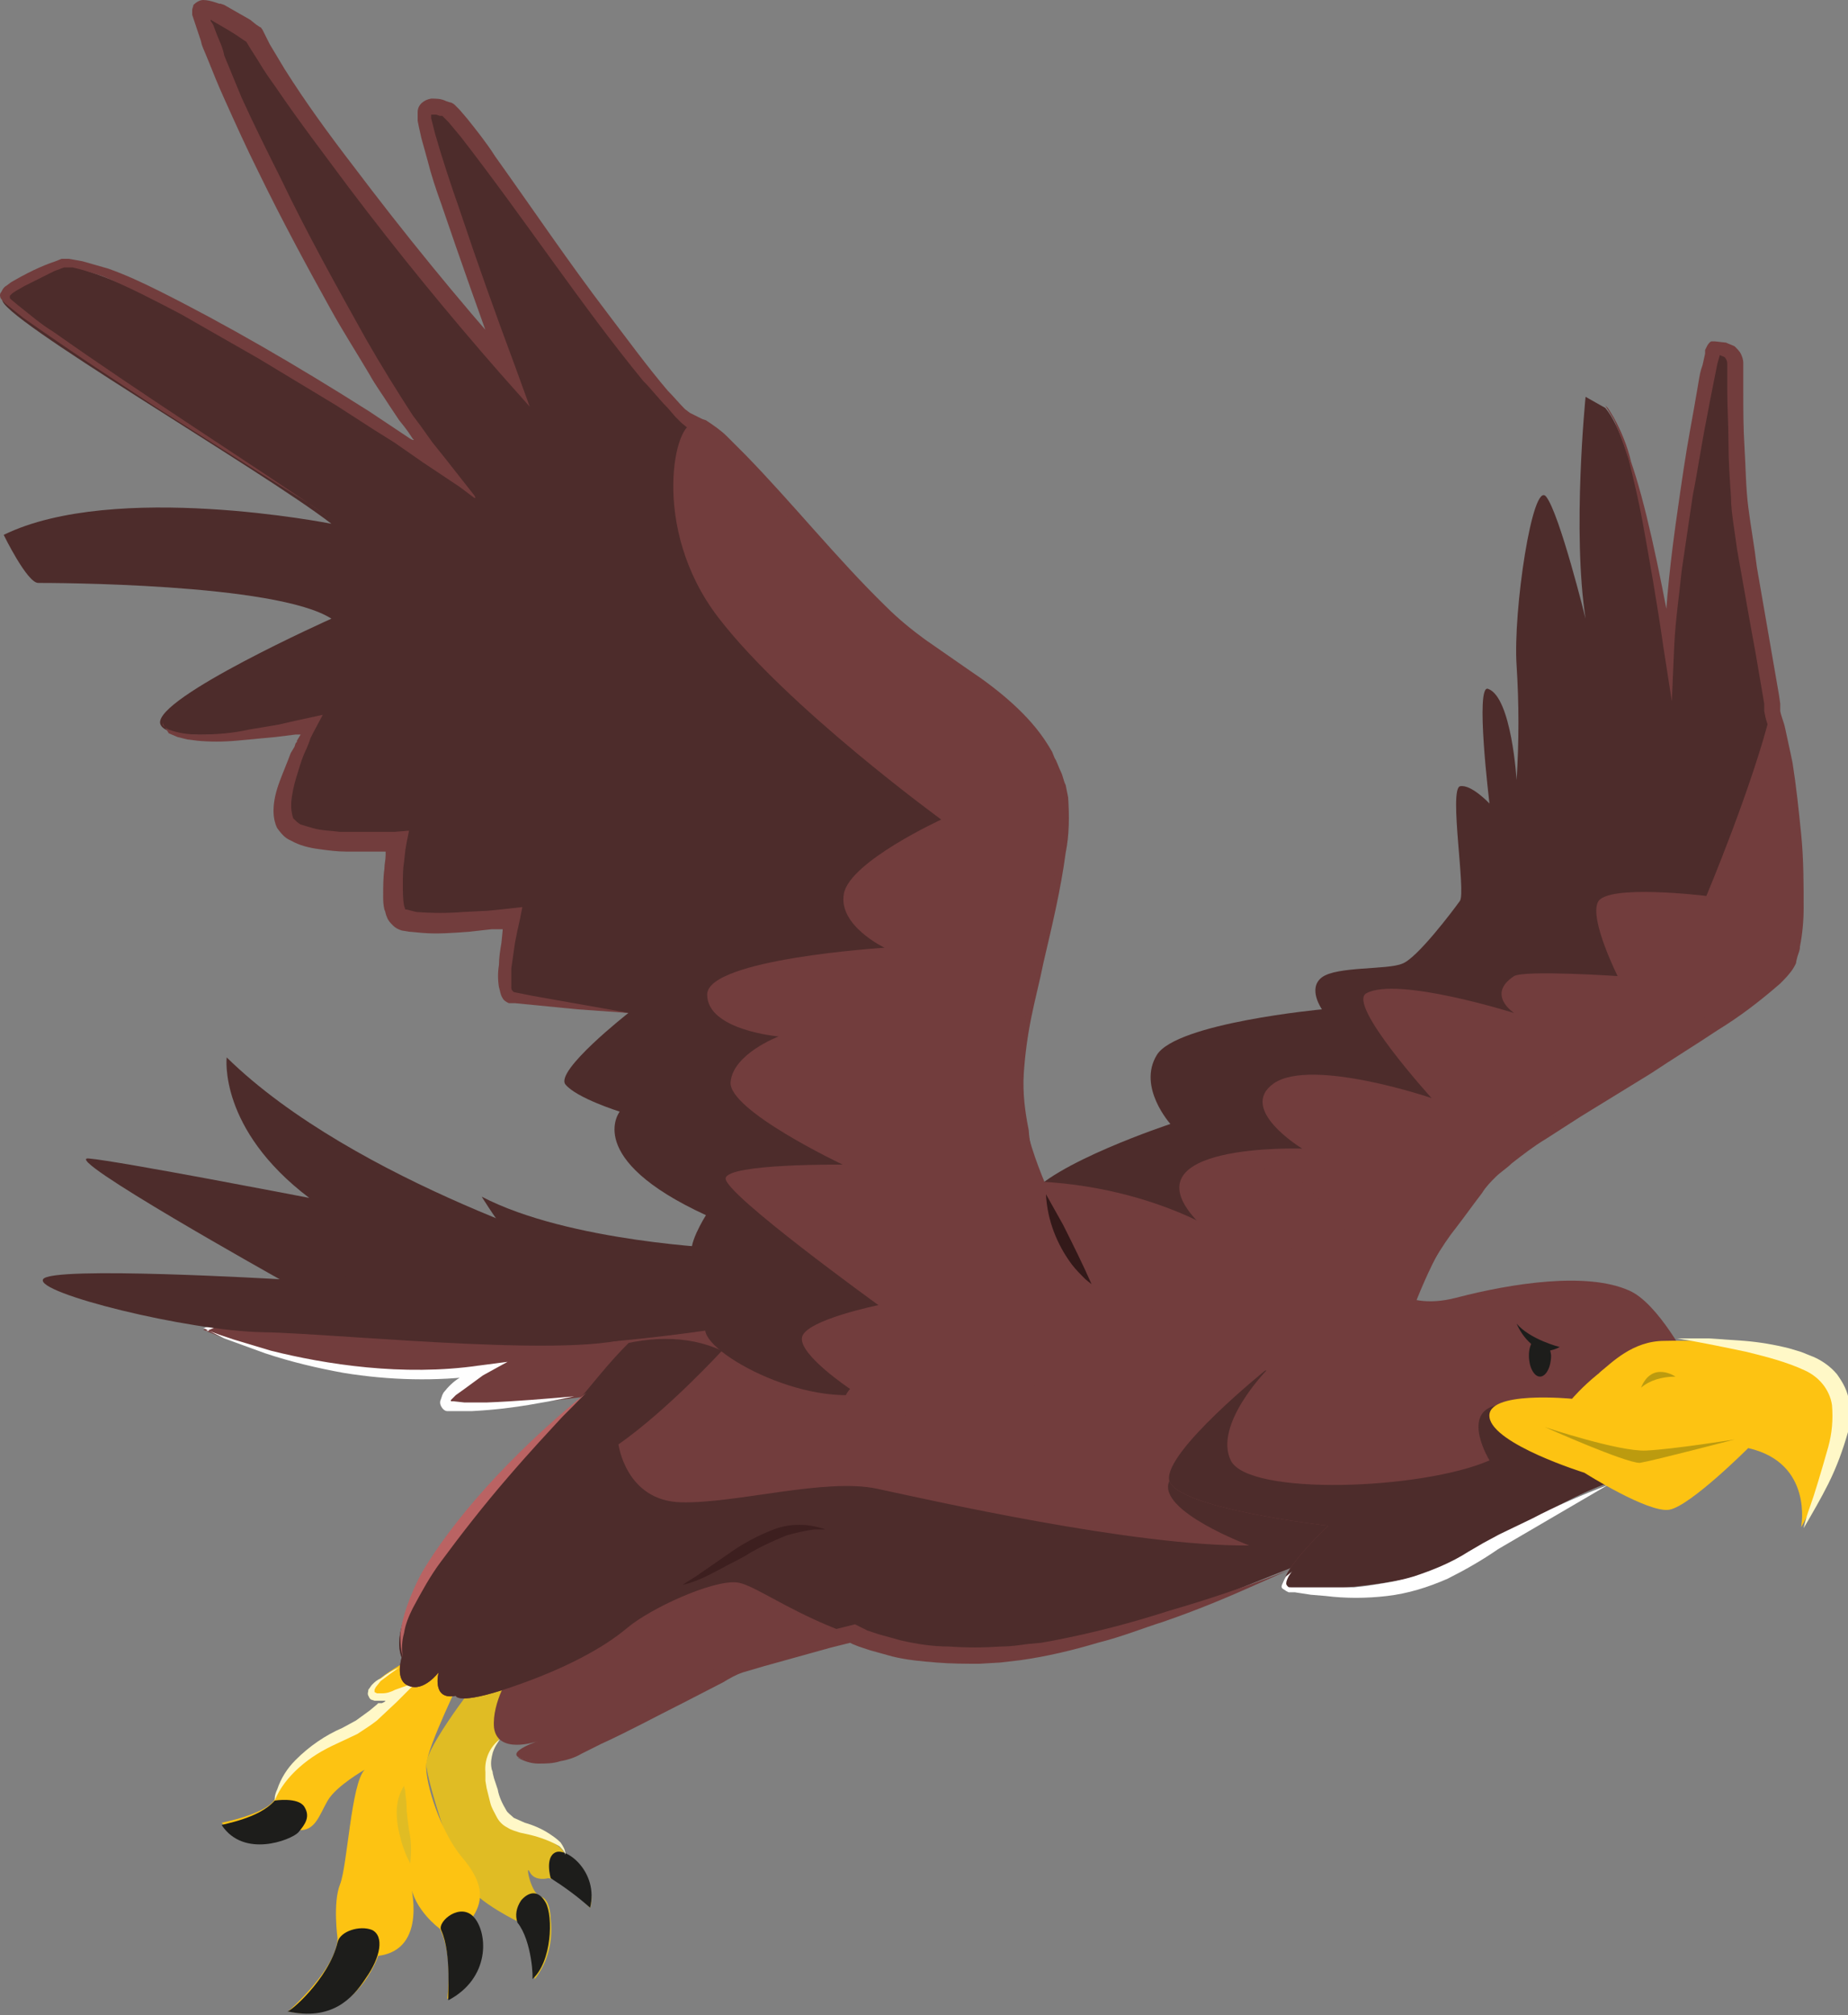 <?xml version="1.0" encoding="utf-8"?>
<!-- Generator: Adobe Illustrator 21.0.2, SVG Export Plug-In . SVG Version: 6.00 Build 0)  -->
<svg version="1.1" id="Layer_3" xmlns="http://www.w3.org/2000/svg" xmlns:xlink="http://www.w3.org/1999/xlink" x="0px" y="0px"
	 viewBox="0 0 150 163.5" style="enable-background:new 0 0 150 163.5;" xml:space="preserve">
<rect x="0" y="0" width="150" height="163.5" fill="#808080" stroke="none"/>
<style type="text/css">
	.st0{fill:#4D2C2B;}
	.st1{fill:#723D3D;}
	.st2{fill:#FEFEFE;}
	.st3{fill:#E0BC24;}
	.st4{fill:#1D1D1B;}
	.st5{fill:#FFF8C7;}
	.st6{fill:#FDC312;}
	.st7{clip-path:url(#SVGID_2_);}
	.st8{fill:#3D1F1F;}
	.st9{fill:#BA6363;}
	.st10{clip-path:url(#SVGID_4_);}
	.st11{fill:#FFFFFF;}
	.st12{fill:#BC9B0F;}
	.st13{fill:#331919;}
</style>
<title>Mesa de trabajo 1</title>
<g>
	<g>
		<path class="st0" d="M144.2,75.8c0,0,1.4-9.5,0-16.7c-1.4-7.2-4.4-22.3-3.4-29c0,0-0.4-1.9-1.7-1.9c0,0-3.5,12.6-3.7,25.3
			c-1.2-7.2-2.6-17.4-5.1-20.4l-1.6-0.9c0,0-1.1,10.9,0,18c0,0-2.1-8.5-3.2-9.9s-2.7,9.3-2.4,13.7c0.2,3.1,0.2,6.2,0,9.3
			c0,0-0.4-6.7-2.3-7.4c-1.1-0.5,0.1,9.3,0.1,9.3s-1.5-1.6-2.4-1.4c-0.9,0.3,0.5,8.6,0,9.3c-0.5,0.7-3.5,4.7-4.7,5.1
			c-1.2,0.5-5.3,0.2-6.5,1.1s0,2.6,0,2.6s-11.8,1.1-13.4,3.7c-1.6,2.6,1.1,5.6,1.1,5.6s-9.7,3.2-11.6,6c-1.9,2.8,19.7,15,26.6,9.5
			C116.9,101.1,124,84.4,144.2,75.8z"/>
		<path class="st1" d="M113.6,109.6c0,0,3.2-12.8,11.8-17.9c8.6-5.1,18.6-12,19.9-14.1c1.4-2.1-0.1-18-1.5-20.1
			c-1.5,6.2-5.3,15.2-5.3,15.2s-8.1-1-8.8,0.5c-0.7,1.4,1.6,6,1.6,6s-7.5-0.5-8.4,0c-2.3,1.5,0,3,0,3s-9.5-3-12-1.6
			c-1.6,0.9,5.3,8.5,5.3,8.5s-9.7-3.3-12.8-1.2c-3,2.1,2.3,5.3,2.3,5.3s-14.4-0.5-8.6,5.8S113.6,109.6,113.6,109.6z"/>
		<path class="st1" d="M114.8,105.3c0,0,0.3-0.7,0.8-1.9c0.8-1.8,1.8-3.5,2.8-5.2c0.7-1.2,1.6-2.3,2.5-3.4l0.8-0.9l0.9-0.8
			c0.6-0.5,1.4-1,2.1-1.5c2.9-2,6.3-4.1,9.9-6.5c1.8-1.2,3.7-2.4,5.6-3.8c1-0.7,1.9-1.4,2.8-2.1c0.5-0.4,0.9-0.8,1.3-1.2
			c0.2-0.2,0.3-0.4,0.4-0.6c0.1-0.3,0.1-0.5,0.2-0.8c0.2-1.2,0.3-2.4,0.3-3.7c0-1.3,0-2.6-0.1-3.8c-0.2-2.6-0.5-5.3-1-7.9
			c-0.1-0.6-0.3-1.3-0.5-2s-0.2-0.6-0.3-1l-0.1-0.5v-0.6l-0.7-4.1c-0.5-2.7-1-5.6-1.5-8.4l-0.3-2.1c-0.1-0.7-0.2-1.5-0.2-2.2
			c-0.1-1.5-0.2-2.9-0.2-4.3c0-1.5-0.1-2.9-0.1-4.4c0-0.4,0-0.7,0-1.1s0-0.4,0-0.6c0-0.1,0-0.3,0-0.4c0-0.2-0.1-0.4-0.2-0.5
			c-0.1-0.1-0.3-0.1-0.4-0.2l0,0l-0.2,0.7l-0.3,1.5c-0.2,1-0.4,2-0.6,3.1c-0.4,2-0.7,4.1-1.1,6.1c-0.3,2-0.6,4.1-0.9,6.1
			c-0.2,2-0.5,4-0.6,6l-0.2,4.6l-0.7-4.5c-0.5-3.5-1.1-6.9-1.7-10.2c-0.3-1.6-0.7-3.3-1.1-4.9l-0.4-1.2l-0.4-1.1
			c-0.2-0.4-0.3-0.8-0.5-1.1l-0.3-0.5l-0.3-0.5l0.2,0.2l0.2,0.3l0.3,0.5c0.6,1.1,1.1,2.3,1.4,3.6c1.1,3.2,2.2,8.2,3.4,14.8h-0.7
			c0.1-3.3,0.5-7,1.1-11.1c0.3-2.1,0.6-4.2,1-6.4c0.2-1.1,0.4-2.2,0.6-3.4c0.2-1.2,0.2-1.2,0.4-1.8l0.2-0.9v-0.3l0.2-0.4
			c0.1-0.1,0.1-0.2,0.3-0.3l0,0c0,0,0,0,0,0h0.3l0.9,0.1c0.2,0.1,0.5,0.2,0.7,0.3c0.2,0.2,0.4,0.4,0.5,0.6c0.1,0.2,0.2,0.5,0.2,0.7
			c0,0.2,0,0.5,0,0.7c0,0.2,0,0.3,0,0.5c0,0.2,0,0.7,0,1.1c0,1.5,0,3,0.1,4.6s0.1,3.2,0.3,4.8s0.5,3.2,0.7,4.9l1.8,10.4l0.1,0.7v0.6
			c0.1,0.5,0.3,0.9,0.4,1.4c0.1,0.5,0.4,1.8,0.6,2.8c0.3,1.9,0.5,3.8,0.7,5.8c0.2,2,0.2,4,0.2,6c0,1-0.1,2.1-0.3,3.1
			c0,0.3-0.1,0.5-0.2,0.8l-0.1,0.4c0,0.2-0.1,0.3-0.2,0.5c-0.3,0.5-0.7,0.9-1.1,1.3c-1.6,1.4-3.3,2.7-5.1,3.8
			c-1.8,1.2-3.6,2.3-5.4,3.5l-5.7,3.5l-2.8,1.8c-1,0.6-1.9,1.3-2.8,2c-0.4,0.4-0.9,0.7-1.3,1.1c-0.4,0.4-0.8,0.8-1.1,1.3
			c-0.7,0.9-1.4,1.9-2.1,2.8C117,101.1,115.8,103.2,114.8,105.3z"/>
	</g>
	<g>
		<path class="st1" d="M63.9,105.9c0,0-8.1,5.8-12.1,6.7c-3.9,0.9-14.2,1.9-15.5,1.4s2.9-2.7,2.9-2.7c-11.3,1.7-22.7-3.4-22.7-3.4
			C22.9,104.5,63.9,105.9,63.9,105.9z"/>
		<path class="st2" d="M18,107.5l-0.5,0.2l-0.5,0.2l-0.3,0.1h0.3l0.8,0.3l1.2,0.4l3,0.9c4.4,1.1,10.7,2.1,16.9,1.2l2.3-0.3l-2,1.1
			l-1.5,1.1l-0.7,0.5l-0.3,0.3l-0.1,0.1v0.1l0,0v0h0.2l0.9,0.1h1.8c2.5-0.1,4.8-0.3,7.1-0.5c0,0-1.3,0.3-3.7,0.7
			c-1.2,0.2-2.7,0.4-4.6,0.5h-2c-0.2,0-0.4-0.2-0.5-0.4c-0.1-0.2-0.1-0.4,0-0.6l0.1-0.3l0.1-0.2c0.4-0.5,0.8-0.9,1.3-1.2l1.5-1
			l0.3,0.8c-3.7,0.5-7.5,0.4-11.2-0.2c-2.2-0.4-4.3-0.9-6.4-1.6c-1.1-0.4-2.2-0.8-3.3-1.2l-0.8-0.4l-0.8-0.4h-0.1l0.2-0.1l0.5-0.1
			L18,107.5z"/>
		<path class="st0" d="M49,102c0,0-20.2-6-30.6-16.2c0,0-0.7,5.8,6.7,11.4c0,0-15.5-3-17.9-3.2s15.5,9.8,15.5,9.8s-18.6-1.1-19.2,0
			c-0.7,1.1,11.7,4.2,17.9,4.3s27.7,2.4,30.6,0C55,105.6,49,102,49,102z"/>
		<g>
			<g>
				<path class="st3" d="M42.4,138.1c0,0-2.6,3.6-2.8,5.3c-0.2,1.6,1.2,4.1,1.9,4.6c0.7,0.5,4,1.3,4.3,2.4c0,0,2.8,2.1,2.1,4.4
					c0,0-2.2-2.3-3.4-2.4c0,0-1.1,0.3-1.5-0.5c-0.4-0.8,0.1,1.8,0.9,2s0.8,1.8,0.8,1.8c0.2,1.8-0.2,3.5-1.3,4.9c0,0-0.1-4-1.2-4.6
					c0,0-3.4-1.6-4.4-3.2c-1-1.6-3.2-8.4-3.2-9.7c0-1.3,4.2-7,4.9-7.4C40.2,135.5,42.2,136.7,42.4,138.1z"/>
				<path class="st4" d="M42,156c-0.2-0.6-0.1-1.2,0.3-1.8c0.6-0.7,1.4-0.9,2,0.2c0.6,1.1,0.5,4.8-1.1,6.2
					C43.3,160.7,43.2,157.5,42,156z"/>
				<path class="st4" d="M44.7,152.4c0,0-0.5-1.7,0.4-2.1c0.9-0.4,3.5,1.6,2.8,4.5C46.9,153.9,45.8,153.1,44.7,152.4z"/>
				<path class="st5" d="M40.6,141.1l-0.2,0.3c-0.2,0.3-0.3,0.5-0.4,0.8c-0.1,0.4-0.2,0.8-0.1,1.3c0,0.1,0.1,0.2,0.1,0.4l0.1,0.4
					l0.3,0.9c0.1,0.6,0.4,1.2,0.7,1.7c0.1,0.2,0.4,0.4,0.6,0.6l0.9,0.4c0.7,0.2,1.4,0.5,2,0.9c0.3,0.2,0.6,0.4,0.9,0.7
					c0.2,0.3,0.4,0.6,0.4,1c-0.1-0.3-0.3-0.5-0.5-0.7c-0.7-0.4-1.5-0.7-2.3-0.9l-0.9-0.2c-0.3-0.1-0.7-0.2-1-0.4
					c-0.4-0.2-0.7-0.5-0.9-0.9c-0.2-0.4-0.4-0.7-0.5-1.1c-0.1-0.4-0.2-0.8-0.3-1.2l-0.1-0.6v-0.3c0-0.1,0-0.2,0-0.4
					C39.3,142.7,39.8,141.7,40.6,141.1z"/>
			</g>
			<g>
				<path class="st6" d="M37.5,136c0,0-2.8,5.7-2.9,7.2s1.2,5.5,2.9,7.5c1.7,2,1.8,3.4,0.9,4.8c0,0,2.5,3.8-2.1,6.7
					c0,0,0.5-3.6-0.6-5.7c0,0-2.1-1.5-2.4-3.7c0,0,1.5,5.4-2.6,5.9c0,0-1.9,5.7-7.3,4.5c0,0,3.9-3.4,4-5.9c0,0-0.4-2.9,0.2-4.4
					c0.6-1.5,0.9-8.2,2-9.3c0,0-2.3,1.3-3,2.5c-0.7,1.2-1,2.5-2.4,2.4c0,0-3.7,2.5-6.2-0.6c0,0,3.6-0.7,4.3-1.9
					c0.5-1.2,1.2-2.3,2.1-3.2c1.3-1.2,4.2-2.2,5.4-3.3c1.2-1.1,2.7-2.2,2.7-2.2s-2,0.9-2.4,0s4.2-3.2,4.2-3.2S37.9,133.9,37.5,136z"
					/>
				<path class="st5" d="M32.4,135.3l-0.7,0.5l-0.8,0.6l-0.4,0.5l-0.1,0.2c0,0.1,0,0.1,0,0.2l0.2,0.1H31c0.4,0,0.7-0.1,1.1-0.3
					l1.7-0.6l-0.2,0.3h-0.1l-0.1,0.1l-0.2,0.2l-1,1l-1.6,1.5c-0.5,0.4-1,0.7-1.6,1.1l-1.7,0.8c-1.1,0.5-2.1,1.1-3,1.9
					c-0.9,0.8-1.6,1.7-2,2.7v-0.2c0-0.2,0.1-0.5,0.2-0.7c0.3-0.9,0.8-1.7,1.5-2.4c1.1-1.1,2.4-2,3.8-2.6l1.1-0.6l1.1-0.8l0.6-0.5
					l0.1-0.1H31l0.2-0.1l0.1-0.1h-0.9l-0.3-0.1l-0.1-0.1l-0.1-0.2c-0.1-0.2,0-0.3,0-0.5c0.1-0.1,0.2-0.3,0.3-0.4
					c0.2-0.2,0.4-0.4,0.7-0.5C31.4,135.8,31.9,135.5,32.4,135.3z"/>
				<path class="st3" d="M33.3,151.2l-0.3-0.6c-0.2-0.5-0.4-1-0.5-1.5c-0.2-0.7-0.3-1.4-0.3-2.1c0-0.7,0.2-1.5,0.6-2.1
					c0,0.2,0.1,0.3,0.1,0.5c0,0.3,0.1,0.7,0.1,1.2s0.1,1.1,0.2,1.9C33.4,149.4,33.4,150.3,33.3,151.2z"/>
				<path class="st4" d="M22.3,146.1c0,0,1.9-0.3,2.4,0.5s0.1,1.4-0.5,2.1c-0.6,0.6-4.4,2.1-6.2-0.6C18,148,21,147.6,22.3,146.1z"/>
				<path class="st4" d="M27.4,157.6c0.2-0.9,1.8-1.4,2.8-1c1,0.5,0.7,2.2-0.5,3.9c-1.1,1.7-2.8,3.5-6.4,2.7
					C23.4,163.4,26.7,160.6,27.4,157.6z"/>
				<path class="st4" d="M35.8,156.6c-0.3-0.7,1.6-2.3,2.7-1c1.1,1.3,1.3,4.9-2.1,6.7C36.3,162.3,36.7,158.5,35.8,156.6z"/>
			</g>
			<g>
				<path class="st1" d="M74.8,131c0,0-12.1,3.6-15,4.2c-2.9,0.5-12.4,8-16.2,7.7c-3.8-0.3,0-1.6,0-1.6s-3.2,1.1-3.5-1.1
					c-0.2-2.1,1.4-4.5,1.4-4.5s15.3-10.8,18.8-10.2C63.8,126,74.8,131,74.8,131z"/>
				<g>
					<path class="st1" d="M106.8,101.7c0,0-5.6-0.7-9.5-2.6c-3.9-1.9-15.3-6.3-30.4,0s-17.6,12.3-20.7,15.3
						c-3,3-15.5,15.2-13.6,20.1c0,0-0.6,1.9,0.6,2.3c1.2,0.5,2.4-1.1,2.4-1.1s-0.6,2.3,1.4,1.9c0,0,0.1,0.8,4.5-0.7
						c4.4-1.5,7.5-3.2,9.4-4.8s6.9-3.9,8.9-3.7c2.1,0.2,8,5.6,18.6,6c10.6,0.5,25.6-7.4,29.9-8.4
						C112.7,125.2,106.8,101.7,106.8,101.7z"/>
					<g>
						<defs>
							<path id="SVGID_1_" d="M106.8,101.7c0,0-5.6-0.7-9.5-2.6c-3.9-1.9-15.3-6.3-30.4,0s-17.6,12.3-20.7,15.3
								c-3,3-15.5,15.2-13.6,20.1c0,0-0.6,1.9,0.6,2.3c1.2,0.5,2.4-1.1,2.4-1.1s-0.6,2.3,1.4,1.9c0,0,0.1,0.8,4.5-0.7
								c4.4-1.5,7.5-3.2,9.4-4.8s6.9-3.9,8.9-3.7c2.1,0.2,8,5.6,18.6,6c10.6,0.5,25.6-7.4,29.9-8.4
								C112.7,125.2,106.8,101.7,106.8,101.7z"/>
						</defs>
						<clipPath id="SVGID_2_">
							<use xlink:href="#SVGID_1_"  style="overflow:visible;"/>
						</clipPath>
						<g class="st7">
							<path class="st0" d="M58.6,109.6c0,0-4.4,4.8-8.4,7.6c0,0,0.6,4.6,5.1,4.7s11.7-2,15.9-1.1c4.2,0.9,20.9,4.7,30.2,4.6
								c0,0-7.5-2.8-6.5-5.2c1-2.4,17.3-3.3,15,5.2c0,0-23.7,14.5-38.8,10.3c-15-4.2-21.3-1.5-25.4,2.1s-19.7,11.5-18.9-2.1
								S47.2,104.3,58.6,109.6z"/>
						</g>
					</g>
				</g>
				<path class="st8" d="M55.4,128.6l0.3-0.2l0.8-0.5l2.6-1.8c1.1-0.8,2.4-1.5,3.7-2c1.3-0.5,2.8-0.5,4.2,0h-0.9
					c-0.8,0.1-1.6,0.3-2.3,0.5c-1.2,0.5-2.3,1-3.4,1.7l-2.1,1.1C57.2,128,56.3,128.4,55.4,128.6z"/>
				<path class="st1" d="M104.6,127.4l-2.7,1.2c-1.8,0.8-4.3,1.9-7.5,3c-1.6,0.5-3.3,1.2-5.3,1.7c-2,0.6-4.1,1.1-6.2,1.4l-1.7,0.2
					l-1.7,0.1c-1.1,0-2.3,0-3.5-0.1c-1.2-0.1-2.4-0.2-3.6-0.5l-1.8-0.5l-0.9-0.3l-0.5-0.2l-0.2-0.1l0,0l-1.6,0.4l-1.8,0.5l-3.6,1
					l-1.7,0.5c-0.6,0.2-1.1,0.5-1.6,0.8l-3.3,1.7c-2.2,1.1-4.4,2.3-6.6,3.3l-1.6,0.8c-0.5,0.3-1.1,0.5-1.7,0.6
					c-0.6,0.2-1.2,0.2-1.8,0.2c-0.6,0-1.2-0.2-1.7-0.5H42l0.4,0.1c0.5,0.1,1,0.2,1.5,0.1c0.8-0.1,1.6-0.3,2.3-0.7
					c0.9-0.4,1.8-1,2.9-1.6c2.1-1.2,4.8-2.8,8-4.6c0.8-0.5,1.6-0.9,2.6-1.3c1-0.4,1.9-0.7,2.9-1l3.2-0.9l1.6-0.4l2-0.5l0.4,0.2
					l0.2,0.1l0.4,0.2l0.9,0.3l1.8,0.5c1.3,0.3,2.6,0.5,3.9,0.5c1.4,0.1,2.8,0.1,4.3,0c0.7,0,1.4-0.1,2.1-0.2l1.1-0.1l1.1-0.2
					c3.1-0.6,6.2-1.4,9.3-2.4C98,129.8,101.3,128.7,104.6,127.4z"/>
				<path class="st9" d="M47.6,113l-1.9,1.9c-1.1,1.2-2.7,2.9-4.5,5c-1.9,2.2-3.7,4.5-5.4,6.8c-0.9,1.2-1.6,2.5-2.3,3.8
					c-0.3,0.6-0.6,1.3-0.7,2c-0.2,0.7-0.2,1.3-0.1,2l-0.1-0.5c-0.1-0.5-0.1-0.9-0.1-1.4c0.1-1.2,0.7-3.1,1.8-5.1
					C36.7,123.5,41.1,118.3,47.6,113z"/>
			</g>
		</g>
		<path class="st0" d="M58.8,101.3c0,0-12.6-0.5-19.7-4.2c0,0,3.6,5.9,5.9,6.6c0,0-18.2-1.7-18.2-1c0,0.7,13.7,6.5,18.8,6.4
			s18.6-1.8,21-3.2C69.2,104.5,58.8,101.3,58.8,101.3z"/>
	</g>
	<g>
		<g>
			<g>
				<path class="st1" d="M137.1,110.6c0,0-2.5-4.9-4.9-5.9c-3.4-1.5-9.4-0.6-14,0.6c-4.6,1.2-6.7-1.6-7.7-3.5
					c-1-1.8-4.5-6.5-7.1-7.2c-2.6-0.7,1.4,6.4,1.5,6.7c0.1,0.3-11.9,0.5-12.5,3c-0.6,2.6,10.3,6.9,10.3,6.9s-8.2,6.6-7.8,8.9
					c0.5,2.3,12.9,3.7,12.9,3.7s-4.1,3.9-3.5,4.8c0.6,0.8,10.1,0.1,13.7-1.7c3.6-1.9,10.6-6.4,13.8-6.9
					C135.1,119.4,138.9,113.5,137.1,110.6z"/>
				<g>
					<defs>
						<path id="SVGID_3_" d="M137.1,110.6c0,0-2.5-4.9-4.9-5.9c-3.4-1.5-9.4-0.6-14,0.6c-4.6,1.2-6.7-1.6-7.7-3.5
							c-1-1.8-4.5-6.5-7.1-7.2c-2.6-0.7,1.4,6.4,1.5,6.7c0.1,0.3-11.9,0.5-12.5,3c-0.6,2.6,10.3,6.9,10.3,6.9s-8.2,6.6-7.8,8.9
							c0.5,2.3,12.9,3.7,12.9,3.7s-4.1,3.9-3.5,4.8c0.6,0.8,10.1,0.1,13.7-1.7c3.6-1.9,10.6-6.4,13.8-6.9
							C135.1,119.4,138.9,113.5,137.1,110.6z"/>
					</defs>
					<clipPath id="SVGID_4_">
						<use xlink:href="#SVGID_3_"  style="overflow:visible;"/>
					</clipPath>
					<g class="st10">
						<path class="st0" d="M102.8,111.2c0,0-4.3,4.4-2.9,7.3c1.4,2.9,15.5,2.4,21,0c0,0-2.2-3.6,0.3-4.4c2.6-0.8,15.2-0.8,17.6,1.6
							c2.4,2.4-7.5,5.3-14.8,11.9s-18,5.8-22.3,2.6c-4.3-3.2-12.5-6.9-11.1-10.1S97.5,111.7,102.8,111.2z"/>
					</g>
				</g>
			</g>
			<g>
				<path class="st4" d="M125.9,110c0,0.9-0.4,1.7-0.9,1.7c-0.5,0-0.9-0.8-0.9-1.7c0-0.5,0.1-0.9,0.4-1.3c0.1-0.2,0.4,0.2,0.5,0.2
					s0.4,0,0.8,0.4C125.8,109.6,125.9,109.8,125.9,110z"/>
				<path class="st4" d="M126.6,109.3c0,0-2.4-0.6-3.5-1.9c0.3,0.7,0.8,1.4,1.5,1.9C125.4,110,126.6,109.3,126.6,109.3z"/>
			</g>
			<path class="st11" d="M130.5,120.5l-8.9,5.2c-1.3,0.9-2.7,1.7-4.1,2.4c-1.6,0.7-3.2,1.2-4.9,1.4c-1.7,0.2-3.4,0.2-5,0l-1.2-0.1
				l-1.3-0.2h-0.5l-0.2-0.1l-0.3-0.2c-0.1-0.1-0.1-0.2,0-0.4c0.1-0.2,0.2-0.5,0.3-0.6l0.5-0.4l-0.1,0.1l-0.2,0.3
				c-0.1,0.2-0.2,0.4-0.2,0.6c0,0.1,0.1,0.2,0.2,0.3h5.3l0.9-0.1c1.4-0.2,2.7-0.4,4-0.8c1.5-0.5,3-1.1,4.4-2l1.2-0.7l1.3-0.7
				l2.7-1.3C126.3,122.2,128.4,121.3,130.5,120.5z"/>
		</g>
		<g>
			<path class="st6" d="M141.9,117.5c0,0-4.7,4.7-6.4,5c-1.7,0.3-6.9-3-6.9-3s-7.4-2.3-7.7-4.5c-0.3-2.2,6.7-1.5,6.7-1.5
				s3.2-3.8,6.9-4.4c3.6-0.5,11.2,0.6,14,2.9c2.8,2.3-2.3,11.9-2.3,11.9S147.2,118.7,141.9,117.5z"/>
			<path class="st6" d="M146.2,123.9c0,0,4.4-7.6,2.8-11.2c-1.6-3.7-9.9-4-13.9-3.9c-2.6,0-4.3,1.8-5.3,2.6c0,0,7.3-0.2,11.9,1.3
				C146.2,114.1,147,120.2,146.2,123.9z"/>
			<path class="st12" d="M125.4,115.8c0,0,6,2,8.2,1.9c2.2-0.1,7.2-0.9,7.2-0.9s-6.5,1.7-7.7,1.9
				C131.9,118.7,125.4,115.8,125.4,115.8z"/>
			<path class="st12" d="M136,111.7c0,0-1.9-1.3-2.8,0.9C133.9,112,134.9,111.7,136,111.7z"/>
			<path class="st5" d="M136.1,108.6c0,0,1,0,2.6,0l2.9,0.2c1.2,0.1,2.4,0.3,3.6,0.6l1,0.3l1,0.4c0.7,0.3,1.4,0.8,1.9,1.4
				c0.5,0.7,0.9,1.4,1,2.3c0.1,0.8,0,1.6-0.1,2.4c-0.4,1.4-0.9,2.8-1.6,4.2c-0.6,1.2-1.3,2.4-2,3.6c0,0,0.1-0.6,0.5-1.7
				c0.4-1.1,0.9-2.8,1.5-4.9c0.3-1.1,0.4-2.2,0.3-3.4c-0.2-1.3-1.1-2.3-2.2-2.8c-1.5-0.7-3.1-1.1-4.7-1.5
				C139.9,109.3,138,108.9,136.1,108.6z"/>
		</g>
	</g>
	<g>
		<path class="st0" d="M66.8,47.2c0,0-19.4-22.5-22.4-26.9S37.2,9.1,36.3,8.9c-0.6-0.1-1.3-0.1-1.9,0c0,0,3.9,15.1,7.4,21.6
			c0,0-13.9-14.6-21.6-28.3c0,0-2.3-1.6-3.9-1.1c0,0,8.4,26,21.1,37.9c0,0-21.4-14.9-32.3-17.6c0,0-4.4,1.6-4.9,2.9
			s21,13.8,26.7,18.2c0,0-17.6-3.5-26.6,0.9c0,0,1.9,3.9,2.8,3.9s19.3,0,23.8,2.9c0,0-14.3,6.4-13.9,8.5c0.5,2.1,12.3,0,12.3,0
			s-3.2,5.5-2.1,8c1.1,2.5,9.2,1.3,9.2,1.3s-0.8,5.5,0,6.4c0.8,0.8,9.1,0,9.1,0s-1.1,6.3,0,6.5l9.5,1.3c0,0-6,4.7-5.1,5.8
			s4.4,2.2,4.4,2.2s-3,3.8,7,8.4c0,0-1.7,2.7-1,3.3c0.7,0.6,7.4,4.2,7.4,4.2s-5.5-0.3-6.4,1.5s8.1,6.9,13.8,5.3
			C76.8,111,79.8,70,79.8,70L66.8,47.2z"/>
		<path class="st1" d="M88.9,103.6c0,0-7.2-10.5-6-17.9c1.1-7.4,4-17.3,3.1-22c-0.9-4.8-5.7-7.5-11.2-11.5
			C69.2,48.1,58,34.9,56.4,34.4c-1.6-0.5-3.7,8.4,1.9,15.7s18.1,16.4,18.1,16.4s-7.4,3.4-7.9,6c-0.5,2.6,3.3,4.4,3.3,4.4
			s-14.4,0.9-14.4,3.8s5.8,3.4,5.8,3.4s-3.7,1.4-3.9,3.7c-0.2,2.3,9.1,6.7,9.1,6.7s-9.3-0.1-9.5,1.1c-0.2,1.2,12.4,10.3,12.4,10.3
			s-5.9,1.2-6.2,2.6s3.9,4.2,3.9,4.2s-2,2.1,2.2,2.3C75.5,115.1,93.5,112.5,88.9,103.6z"/>
		<path class="st1" d="M84.8,96.1l-0.3-0.6c-0.3-0.6-0.6-1.2-0.8-1.9c-0.3-1-0.6-2.1-0.8-3.2c-0.1-0.7-0.2-1.4-0.2-2.1
			c0-0.8,0-1.6,0.1-2.4c0.3-3.3,1.3-7.4,2.2-12c0.6-2.5,0.9-4.9,1.1-7.5c0-0.7,0-1.3-0.1-2c-0.1-0.7-0.3-1.3-0.6-1.9
			c-0.5-1.3-1.3-2.5-2.2-3.6c-2-2.1-4.6-3.8-7.3-5.7c-0.7-0.5-1.4-0.9-2.1-1.4c-0.7-0.5-1.3-1.1-2-1.6c-0.6-0.6-2.5-2.4-3.7-3.7
			c-2.4-2.6-4.8-5.3-7.4-8c-0.6-0.7-1.3-1.3-2-2c-0.6-0.6-1.4-1.2-2.1-1.6L56.3,35l-0.4-0.2l-0.6-0.5l-0.5-0.5l-0.6-0.7
			c-0.7-0.7-1.3-1.5-2-2.2c-5-6.1-9.6-13.1-14.8-19.8l-1-1.2l-0.5-0.5h-0.2l-0.3-0.1H35v0.3l0.1,0.4l0.2,0.8c0.6,2.1,1.3,4.2,2,6.2
			c1.4,4.2,2.9,8.4,4.5,12.7l1.2,3.3l-2.4-2.7c-4.2-4.8-8.3-9.8-12.3-15.1c-2-2.7-4-5.3-5.9-8.1c-0.5-0.7-1-1.4-1.4-2.1l-0.7-1.1
			l-0.3-0.5l0,0l-0.3-0.2c-0.7-0.5-1.4-0.9-2.1-1.3l-0.5-0.3h0v0.1L17.3,2l0.3,0.8c0.2,0.5,0.5,1.1,0.6,1.7l0.7,1.7l0.7,1.7
			c1,2.2,2.1,4.4,3.2,6.6c2.1,4.4,4.5,8.7,6.9,13c1.2,2.1,2.5,4.2,3.8,6.2l0.6,0.8l0.5,0.7l0.5,0.7l1.2,1.5l1.1,1.4l1.1,1.4l0.1,0.2
			h-0.1l-0.4-0.3l-0.8-0.6l-3-2L32,35.9l-1.6-1l-3.1-2l-6.3-3.8c-2.1-1.2-4.2-2.4-6.3-3.6c-2.1-1.1-4.2-2.2-6.4-3.1l-1.6-0.5
			l-0.8-0.2H5.2l-0.8,0.3l-0.8,0.4L2,23.2l-0.7,0.4l-0.3,0.2L0.8,24c0,0.1,0,0.1,0,0.2l0.1,0.1l0.6,0.5c0.9,0.7,1.8,1.5,2.8,2.1
			c7.5,5.3,15.3,10.2,22.6,15.2l-1.6-1.1l-4.8-3l-7.9-5l-5-3.3c-1.8-1.2-3.7-2.5-5.7-3.9c-0.5-0.4-1-0.8-1.5-1.2
			c-0.1-0.1-0.3-0.3-0.4-0.5C0.1,24.2,0,24.1,0,24c0-0.1,0-0.2,0.1-0.3c0.1-0.2,0.2-0.4,0.4-0.5l0.4-0.3c1.2-0.7,2.4-1.3,3.6-1.7
			l0.5-0.2h0.6l1.1,0.2l2.1,0.6c1.4,0.5,2.7,1.1,4.1,1.8c5.4,2.7,11.1,6,17.1,9.8l3.3,2.2l0.2,0.1h0.1l-0.1-0.1L33.1,35l-0.3-0.4
			l-0.4-0.5l-0.8-1.2c-0.5-0.8-1.1-1.6-1.6-2.5c-1-1.7-2.1-3.4-3.1-5.2c-2-3.6-4-7.3-5.9-11.2c-1-2-1.9-4-2.8-6
			c-0.5-1.1-0.9-2.1-1.3-3.1s-0.5-1.1-0.6-1.6L16,2.4l-0.4-1.2V0.8c0-0.1,0.1-0.3,0.1-0.4C15.9,0.2,16.2,0,16.5,0
			c0.3,0,0.7,0.1,1,0.2l0.3,0.1h0.1l0.3,0.1c0.7,0.4,1.4,0.8,2.1,1.2L20.8,2l0.3,0.2c0.1,0,0.1,0.1,0.2,0.2l0.1,0.2l0.5,1l0.6,1
			l0.6,1c1.7,2.7,3.6,5.3,5.6,7.9c4,5.3,8.3,10.6,13,15.9l-1.1,0.7c-1.6-4.4-3.2-8.9-4.8-13.6c-0.4-1.1-0.8-2.3-1.1-3.5l-0.5-1.8
			l-0.2-0.9l-0.1-0.5V9.6c0-0.2,0-0.3,0-0.5c0-0.6,0.5-1,1.1-1.1c0.4,0,0.8,0,1.2,0.2l0.3,0.1c0.1,0,0.3,0.1,0.4,0.2l0.4,0.4
			l0.6,0.7c0.8,1,1.6,2,2.3,3.1c3,4.2,5.9,8.5,9.1,12.7c1.6,2.1,3.2,4.3,4.9,6.3c0.5,0.5,0.9,1,1.4,1.5l0.4,0.3l0.2,0.1l0.2,0.1
			l0.2,0.1l0.2,0.1l0.2,0.1l0.3,0.1c0.6,0.4,1.2,0.8,1.7,1.3l1.5,1.5c3.9,4,7.4,8.4,11.4,12.3c1,1,2.1,1.9,3.2,2.7l3.6,2.5
			c1.2,0.8,2.4,1.7,3.5,2.7c1.1,1,2.1,2.1,2.9,3.4l0.3,0.5l0.2,0.5c0.2,0.3,0.3,0.7,0.5,1.1c0.2,0.4,0.2,0.7,0.4,1.1l0.1,0.5
			l0.1,0.5c0.1,1.5,0.1,3-0.2,4.5c-0.4,3-1.1,5.9-1.8,8.9c-0.3,1.5-0.7,3-1,4.5c-0.3,1.5-0.5,3-0.6,4.5c-0.1,1.6,0.1,3.1,0.4,4.6
			C83.6,93.3,84.1,94.7,84.8,96.1z"/>
		<path class="st1" d="M13.2,58.6c0,0.1,0,0.1,0,0.2c0.1,0.2,0.3,0.3,0.5,0.4c0.8,0.3,1.6,0.4,2.5,0.4c1.3,0,2.7-0.1,4-0.4l2.4-0.4
			l1.3-0.3l2.3-0.5l-0.8,1.5l-0.2,0.4l-0.1,0.3l-0.2,0.5c-0.3,0.6-0.5,1.2-0.7,1.9c-0.2,0.6-0.4,1.3-0.5,2c-0.1,0.6-0.1,1.2,0.1,1.8
			c0.2,0.2,0.4,0.4,0.6,0.5l1,0.3c0.7,0.2,1.5,0.2,2.2,0.3H32l1.2-0.1l-0.2,1L32.9,69l-0.1,0.9c-0.1,0.6-0.1,1.2-0.1,1.9
			c0,0.6,0,1.2,0.1,1.7l0.1,0.3H33l0.8,0.2c1.3,0.1,2.6,0.1,3.8,0l2-0.1l1-0.1l1.8-0.2l-0.2,1l-0.2,0.9l-0.2,1
			c-0.1,0.7-0.2,1.4-0.3,2.1c0,0.3,0,0.6,0,1c0,0.2,0,0.3,0,0.5c0,0.1,0,0.2,0.1,0.3l0.1,0.1l0.5,0.1l1,0.2l7.9,1.4l-4.2-0.3
			l-5.1-0.5h-0.5c-0.2-0.1-0.4-0.2-0.5-0.4c-0.2-0.3-0.2-0.6-0.3-0.9c-0.1-0.6-0.1-1.2,0-1.8c0-0.6,0.1-1.2,0.2-1.8l0.1-1l0,0v-0.1
			h-0.9l-1.8,0.2c-1.3,0.1-2.6,0.2-3.8,0.1l-1.1-0.1l-0.6-0.1c-0.3-0.1-0.5-0.2-0.7-0.4c-0.2-0.2-0.4-0.4-0.5-0.7
			c-0.1-0.2-0.1-0.4-0.2-0.6c-0.1-0.4-0.1-0.8-0.1-1.1c0-0.7,0-1.5,0.1-2.2c0-0.4,0.1-0.7,0.1-1.1v-0.3h-3.2c-0.7,0-1.5-0.1-2.2-0.2
			c-0.8-0.1-1.6-0.3-2.3-0.7c-0.5-0.2-0.8-0.6-1.1-1c-0.2-0.4-0.3-0.9-0.3-1.4c0-0.8,0.2-1.6,0.5-2.4c0.3-0.8,0.6-1.5,0.9-2.3
			l0.3-0.5l0.1-0.3l0.1-0.1v-0.1l0.3-0.5H24l-1.6,0.2l-3.2,0.3c-1.1,0.1-2.2,0.1-3.2,0l-0.8-0.1l-0.8-0.2l-0.7-0.3
			C13.4,59,13.2,58.8,13.2,58.6z"/>
		<path class="st13" d="M84.9,96.9l1.4,2.5c0.8,1.6,1.6,3.2,2.3,4.8l-0.5-0.4c-0.4-0.4-0.8-0.8-1.1-1.2C85.8,101,85,99,84.9,96.9z"
			/>
	</g>
</g>
</svg>
